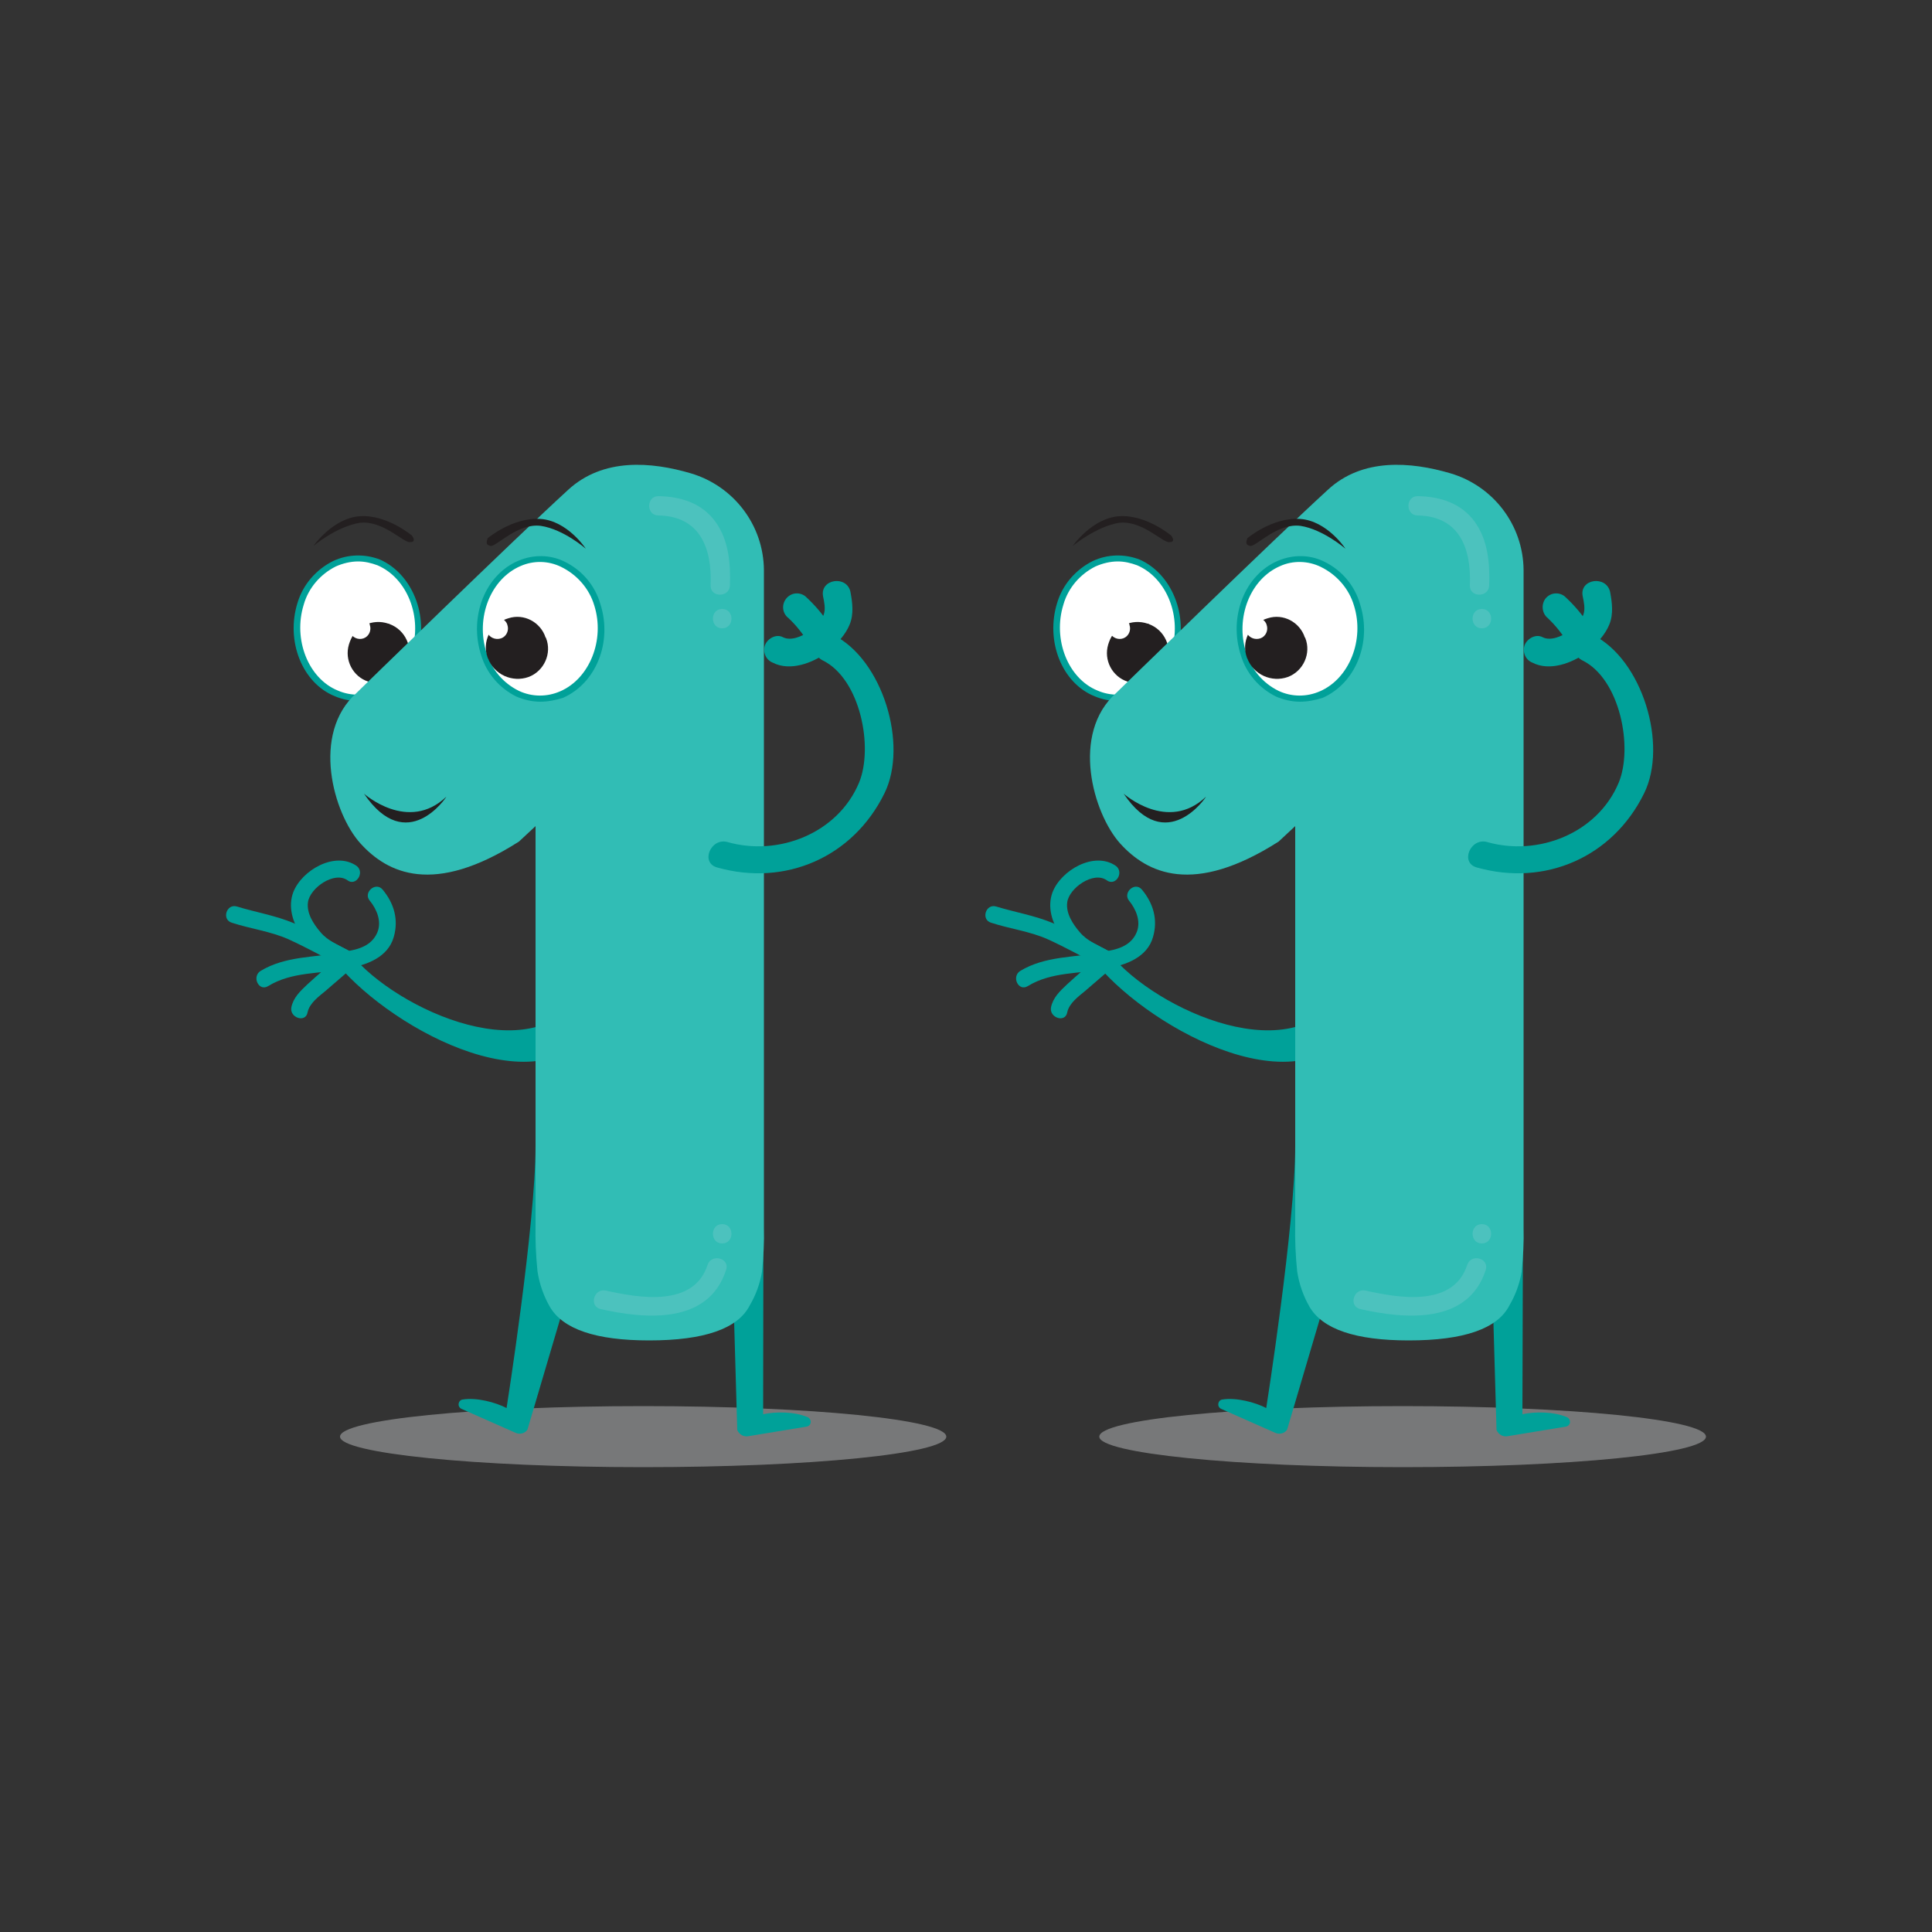 <?xml version="1.0" encoding="utf-8"?>
<!-- Generator: Adobe Illustrator 27.8.0, SVG Export Plug-In . SVG Version: 6.00 Build 0)  -->
<svg version="1.1" id="ainmhite" xmlns="http://www.w3.org/2000/svg" xmlns:xlink="http://www.w3.org/1999/xlink" x="0px" y="0px"
	 viewBox="0 0 500 500" style="enable-background:new 0 0 500 500;" xml:space="preserve">
<rect x="0" y="0" width="500" height="500" fill="#333333" stroke="none"/>
<style type="text/css">
	.st0{opacity:0.5;fill:#BDBEC0;enable-background:new    ;}
	.st1{fill-rule:evenodd;clip-rule:evenodd;fill:#231F20;}
	.st2{fill-rule:evenodd;clip-rule:evenodd;fill:#FFFFFF;}
	.st3{fill:#00A199;}
	.st4{fill:#31BDB5;}
	.st5{fill:#231F20;}
	.st6{fill:#4CC2BE;}
</style>
<g>
	<g>
		<path class="st0" d="M244.9,371.8c0,4.4-35.1,7.9-78.5,7.9S88,376.1,88,371.8c0-4.4,35.1-7.9,78.5-7.9S244.9,367.4,244.9,371.8z"
			/>
		<path class="st1" d="M81.1,141.3c0,0,5-7.2,12-7.7c7-0.5,13.5,5,13.5,5c0.5,0.7,1,1.7-0.5,1.7c-1.7,0.2-7-5.7-13-5
			C87,136.3,81.1,141.3,81.1,141.3z"/>
		<path class="st2" d="M98,145.5c8,3.5,12.2,14,9.2,23.4c-3,9.2-12,14-20.2,10.5c-8-3.2-12.2-13.7-9.2-23.2
			C80.8,147,89.8,142.3,98,145.5z"/>
		<path class="st3" d="M92.6,181.4c-2,0-4-0.4-5.9-1.2c-8.5-3.4-12.8-14.3-9.7-24.2c1.4-4.7,4.8-8.6,9.2-10.8
			c3.8-1.8,8.2-1.9,12.1-0.4l0,0c8.4,3.7,12.8,14.6,9.7,24.4c-1.4,4.7-4.8,8.7-9.2,10.8C96.8,180.9,94.7,181.3,92.6,181.4z
			 M92.7,145.3c-2,0-4,0.5-5.8,1.3c-4,2-7.1,5.6-8.3,9.9c-2.8,9,1.2,19.1,8.8,22.2c3.4,1.5,7.3,1.4,10.7-0.1c4.1-2,7.1-5.5,8.4-9.9
			c2.9-9-1.1-19.1-8.8-22.4C96.1,145.7,94.4,145.3,92.7,145.3L92.7,145.3z"/>
		<path class="st1" d="M100.8,161.5c4.1,1.5,6.2,6.1,4.7,10.2c0,0,0,0,0,0c-1.5,4.2-6.2,6.5-10.2,4.7c-4-1.3-6.2-5.6-5-9.6
			c0.1-0.2,0.1-0.4,0.2-0.6c1.4-4.1,5.9-6.2,10-4.8C100.6,161.4,100.7,161.4,100.8,161.5z"/>
		<path class="st3" d="M138.6,296.5c0,20.4-7.5,67.9-7.5,67.9c-2.9-1.5-7.8-2.8-11.4-2.2c-0.7,0.1-1.1,0.8-1,1.5
			c0.1,0.4,0.3,0.7,0.7,0.9l14,6.2c1.1,0.5,2.4,0.2,3.1-0.8l19.7-66.7C156.3,303.4,138.6,294.1,138.6,296.5z"/>
		<path class="st3" d="M197.6,296.5l-0.1,69.5c3.2-0.7,8.2-0.7,11.6,0.8c0.6,0.3,0.9,1.1,0.6,1.7c-0.2,0.4-0.5,0.6-0.9,0.7
			l-15.2,2.5c-1.2,0.2-2.3-0.5-2.8-1.6l-2-69.5L197.6,296.5z"/>
		<path class="st3" d="M157,260.6c-12.1,28.6-52.3,7.9-68.1-9.3c-1.9-2.1,1.3-5,3.2-2.9c13.2,14.4,49.8,30.1,60.5,5
			c1.1-2.6,5.3-1.3,4.2,1.3L157,260.6z"/>
		<path class="st3" d="M99,230.2c3,3.6,4.2,7.8,2.9,12.3c-1.5,5.3-7.1,7.3-12,8.1c-2.8,0.4-3.7-3.8-0.9-4.3c3.5-0.5,7.2-1.4,8.7-5.1
			c1.1-2.8-0.2-5.9-2-8.1C93.9,231,97.2,228.1,99,230.2L99,230.2z"/>
		<path class="st3" d="M89.9,227.8c-3.4-2.4-9.7,2-10.2,5.7c-0.4,2.9,1.5,5.7,3.2,7.7c2.1,2.5,4.7,3.3,7.4,4.9
			c2.4,1.5,0,5.1-2.4,3.7c-1.9-1.2-3.9-1.8-5.7-3.3c-1.7-1.3-3.1-2.9-4.3-4.7c-2.2-3.1-3.4-7.2-2-10.9c2.2-5.7,10.8-10.7,16.4-6.8
			C94.5,225.8,92.1,229.5,89.9,227.8L89.9,227.8z"/>
		<path class="st3" d="M88.1,249.9c-4.5-2.3-8.8-4.7-13.4-6.8c-4.7-2.1-9.8-2.7-14.7-4.3c-2.7-0.8-1.4-5,1.3-4.2
			c4.9,1.5,9.9,2.3,14.7,4.3c5,2,9.6,4.8,14.4,7.2C92.9,247.4,90.6,251.1,88.1,249.9L88.1,249.9z"/>
		<path class="st3" d="M89.4,250.8c-6.7,1.2-14,0.7-20,4.4c-2.4,1.5-4.3-2.4-2-3.9c6.4-3.9,14-3.5,21.1-4.8
			C91.3,246.1,92.2,250.3,89.4,250.8L89.4,250.8z"/>
		<path class="st3" d="M90.9,250.7c-2.2,1.9-4.4,3.8-6.6,5.7c-1.8,1.5-4.2,3.2-4.7,5.6c-0.5,2.8-4.7,1.4-4.2-1.3
			c0.5-2.5,2.3-4.2,4.1-5.9c2.7-2.5,5.6-4.9,8.4-7.4C90.1,245.5,93,248.8,90.9,250.7L90.9,250.7z"/>
		<path class="st4" d="M178.8,122.5c11.1,3.3,18.8,13.4,18.9,25v170.1c0.1,3.8-0.1,7.7-0.5,11.5c-0.5,3.1-1.6,6.1-3.2,8.8
			c-3.1,6-11.8,9-26,9c-13.8,0-22.3-2.9-25.7-8.7c-1.6-2.8-2.7-5.9-3.2-9.2c-0.4-4-0.6-8.1-0.5-12.2V213.8l-4.3,4
			c-22.1,14.1-34,8.2-41,0.5s-12.9-28.4-1-39c0,0,40.7-39.7,54.7-52.5C156.1,118.4,168.6,119.5,178.8,122.5z"/>
		<path class="st2" d="M134.4,145.7c-8.2,3.5-12.2,14-9.2,23.4c3,9.2,12,14,20.2,10.5c8-3.5,12.2-13.7,9.2-23.2
			C151.6,147.2,142.6,142.3,134.4,145.7z"/>
		<path class="st3" d="M139.8,181.6c-2.1,0-4.2-0.5-6.1-1.3c-4.5-2.2-7.8-6.1-9.2-10.8c-3.2-10,1.1-20.8,9.7-24.4l0,0
			c3.8-1.6,8.1-1.6,11.8,0.2c4.6,2.2,8,6.2,9.4,11.1c3.1,9.8-1.1,20.4-9.7,24.2C143.8,181.2,141.8,181.6,139.8,181.6z M134.7,146.5
			c-7.7,3.3-11.7,13.3-8.8,22.4c1.3,4.3,4.3,7.9,8.4,9.9c3.4,1.6,7.3,1.6,10.7,0.1c7.6-3.3,11.6-13.3,8.8-22.2
			c-1.3-4.4-4.5-8-8.6-10C141.9,145.1,138.1,145,134.7,146.5L134.7,146.5z"/>
		<path class="st1" d="M131,160.2c-4.1,1.4-6.3,5.9-4.8,10c0,0.1,0.1,0.2,0.1,0.2c1.6,4.2,6.3,6.3,10.5,4.8c0,0,0,0,0,0
			c4-1.5,6.1-6.1,4.5-10.1c0,0,0-0.1-0.1-0.1c-1.3-4-5.6-6.3-9.6-5C131.4,160.1,131.2,160.1,131,160.2z"/>
		<path class="st2" d="M127.7,159.9c-1.4,0.5-2.2,2.1-1.7,3.5c0,0,0,0,0,0.1c0.6,1.5,2.2,2.2,3.7,1.7c1.4-0.5,2.1-2.1,1.6-3.5
			c0,0,0,0,0,0c-0.4-1.4-2-2.2-3.4-1.7C127.8,159.9,127.7,159.9,127.7,159.9z"/>
		<path class="st1" d="M151.6,142c0,0-4.7-7.2-11.7-7.7c-7.2-0.5-13.7,5-13.7,5c-0.2,0.8-0.7,1.7,0.8,2c1.7,0,7-6,13-5.2
			C145.9,137,151.6,142,151.6,142z"/>
		<path class="st2" d="M92.2,159.9c-1.4,0.5-2.2,2.1-1.7,3.5c0,0,0,0.1,0,0.1c0.6,1.5,2.2,2.2,3.6,1.7c0,0,0,0,0,0
			c1.4-0.5,2.1-2.1,1.6-3.5c0,0,0,0,0-0.1c-0.4-1.4-1.9-2.2-3.4-1.8C92.3,159.9,92.3,159.9,92.2,159.9z"/>
		<path class="st5" d="M94.2,205.4c0,0,11.4,10.2,21.3,0.8C115.6,206.2,105.3,221.7,94.2,205.4z"/>
		<path class="st3" d="M185.6,224.5c17.7,5,35.2-2.7,43.3-19.2c6.2-12.6-0.5-34.7-13.3-41c-4.1-2-6.7,4.6-2.7,6.6
			c9.8,4.8,13.2,22.6,9.4,31.7c-5.5,13.1-20.9,19.1-34.1,15.3C183.9,216.8,181.2,223.3,185.6,224.5L185.6,224.5z"/>
		<path class="st3" d="M209.6,163.3c-1.9,1.3-4.8,2.7-7,1.6c-1.7-0.9-3.9,0.3-4.6,2c-0.7,1.8,0.2,3.9,2,4.6c4.5,2.3,10.2,0.1,14-2.6
			C217.8,166.2,213.4,160.7,209.6,163.3L209.6,163.3z"/>
		<path class="st3" d="M213,154.3c0.3,1.5,0.7,3.2,0.2,4.7s-1.8,2.8-2.9,3.8c-1.4,1.4-1.9,3.3-0.6,5c1.1,1.4,3.6,2,5,0.6
			c2.1-2.1,4.1-4.1,5.2-6.8c1.1-2.7,0.7-5.7,0.2-8.4C219.2,148.8,212.2,149.8,213,154.3L213,154.3z"/>
		<path class="st3" d="M204.1,160c1.9,1.8,3.6,3.9,5,6.2c1.1,1.6,3.5,1.7,5,0.6c1.5-1.2,1.8-3.4,0.6-5c-1.7-2.8-3.9-5.3-6.3-7.5
			c-1.6-1.2-3.8-0.9-5,0.7C202.2,156.6,202.5,158.8,204.1,160z"/>
		<path class="st6" d="M186.9,321.8c3.2,0,3.2-5,0-5S183.7,321.8,186.9,321.8z"/>
		<path class="st6" d="M183.1,327.4c-3.6,11-17.8,8.5-26.3,6.6c-3.1-0.7-4.5,4.1-1.3,4.8c11.6,2.6,27.8,4,32.4-10.1
			C189,325.6,184.1,324.3,183.1,327.4L183.1,327.4z"/>
		<path class="st6" d="M170.4,133.4c10.8,0.2,13.9,8.5,13.5,18.1c-0.1,3.2,4.9,3.2,5,0c0.2-5.6-0.3-11.7-3.7-16.4
			c-3.5-4.9-9-6.6-14.8-6.7C167.2,128.4,167.2,133.4,170.4,133.4z"/>
		<path class="st6" d="M186.9,162.6c3.2,0,3.2-5,0-5S183.7,162.6,186.9,162.6z"/>
	</g>
	<g>
		<path class="st0" d="M441.5,371.8c0,4.4-35.1,7.9-78.5,7.9s-78.5-3.6-78.5-7.9c0-4.4,35.1-7.9,78.5-7.9S441.5,367.4,441.5,371.8z"
			/>
		<path class="st1" d="M277.6,141.3c0,0,5-7.2,12-7.7c7-0.5,13.5,5,13.5,5c0.5,0.7,1,1.7-0.5,1.7c-1.7,0.2-7-5.7-13-5
			C283.6,136.3,277.6,141.3,277.6,141.3z"/>
		<path class="st2" d="M294.6,145.5c8,3.5,12.2,14,9.2,23.4c-3,9.2-12,14-20.2,10.5c-8-3.2-12.2-13.7-9.2-23.2
			C277.4,147,286.4,142.3,294.6,145.5z"/>
		<path class="st3" d="M289.2,181.4c-2,0-4-0.4-5.9-1.2c-8.5-3.4-12.8-14.3-9.7-24.2c1.4-4.7,4.8-8.6,9.2-10.8
			c3.8-1.8,8.2-1.9,12.1-0.4l0,0c8.4,3.7,12.8,14.6,9.7,24.4c-1.4,4.7-4.8,8.7-9.2,10.8C293.4,180.9,291.3,181.3,289.2,181.4z
			 M289.3,145.3c-2,0-4,0.5-5.8,1.3c-4,2-7.1,5.6-8.3,9.9c-2.8,9,1.2,19.1,8.8,22.2c3.4,1.5,7.3,1.4,10.7-0.1c4.1-2,7.1-5.5,8.4-9.9
			c2.9-9-1.1-19.1-8.8-22.4C292.7,145.7,291,145.3,289.3,145.3L289.3,145.3z"/>
		<path class="st1" d="M297.3,161.5c4.1,1.5,6.2,6.1,4.7,10.2c0,0,0,0,0,0c-1.5,4.2-6.2,6.5-10.2,4.7c-4-1.3-6.2-5.6-5-9.6
			c0.1-0.2,0.1-0.4,0.2-0.6c1.4-4.1,5.9-6.2,10-4.8C297.2,161.4,297.3,161.4,297.3,161.5z"/>
		<path class="st3" d="M335.2,296.5c0,20.4-7.5,67.9-7.5,67.9c-2.9-1.5-7.8-2.8-11.4-2.2c-0.7,0.1-1.1,0.8-1,1.5
			c0.1,0.4,0.3,0.7,0.7,0.9l14,6.2c1.1,0.5,2.4,0.2,3.1-0.8l19.7-66.7C352.9,303.4,335.2,294.1,335.2,296.5z"/>
		<path class="st3" d="M394.2,296.5L394,366c3.2-0.7,8.2-0.7,11.6,0.8c0.6,0.3,0.9,1.1,0.6,1.7c-0.2,0.4-0.5,0.6-0.9,0.7l-15.2,2.5
			c-1.2,0.2-2.3-0.5-2.8-1.6l-2-69.5L394.2,296.5z"/>
		<path class="st3" d="M353.5,260.6c-12.1,28.6-52.3,7.9-68.1-9.3c-1.9-2.1,1.3-5,3.2-2.9c13.2,14.4,49.8,30.1,60.5,5
			c1.1-2.6,5.3-1.3,4.2,1.3L353.5,260.6z"/>
		<path class="st3" d="M295.5,230.2c3,3.6,4.2,7.8,2.9,12.3c-1.5,5.3-7.1,7.3-12,8.1c-2.8,0.4-3.7-3.8-0.9-4.3
			c3.5-0.5,7.2-1.4,8.7-5.1c1.1-2.8-0.2-5.9-2-8.1C290.5,231,293.7,228.1,295.5,230.2L295.5,230.2z"/>
		<path class="st3" d="M286.4,227.8c-3.4-2.4-9.7,2-10.2,5.7c-0.4,2.9,1.5,5.7,3.2,7.7c2.1,2.5,4.7,3.3,7.4,4.9
			c2.4,1.5,0,5.1-2.4,3.7c-1.9-1.2-3.9-1.8-5.7-3.3c-1.7-1.3-3.1-2.9-4.3-4.7c-2.2-3.1-3.4-7.2-2-10.9c2.2-5.7,10.8-10.7,16.4-6.8
			C291,225.8,288.7,229.5,286.4,227.8L286.4,227.8z"/>
		<path class="st3" d="M284.6,249.9c-4.5-2.3-8.8-4.7-13.4-6.8c-4.7-2.1-9.8-2.7-14.7-4.3c-2.7-0.8-1.4-5,1.3-4.2
			c4.9,1.5,9.9,2.3,14.7,4.3c5,2,9.6,4.8,14.4,7.2C289.5,247.4,287.1,251.1,284.6,249.9L284.6,249.9z"/>
		<path class="st3" d="M286,250.8c-6.7,1.2-14,0.7-20,4.4c-2.4,1.5-4.3-2.4-2-3.9c6.4-3.9,14-3.5,21.1-4.8
			C287.9,246.1,288.8,250.3,286,250.8L286,250.8z"/>
		<path class="st3" d="M287.5,250.7c-2.2,1.9-4.4,3.8-6.6,5.7c-1.8,1.5-4.2,3.2-4.7,5.6c-0.5,2.8-4.7,1.4-4.2-1.3
			c0.5-2.5,2.3-4.2,4.1-5.9c2.7-2.5,5.6-4.9,8.4-7.4C286.6,245.5,289.6,248.8,287.5,250.7L287.5,250.7z"/>
		<path class="st4" d="M375.4,122.5c11.1,3.3,18.8,13.4,18.9,25v170.1c0.1,3.8-0.1,7.7-0.5,11.5c-0.5,3.1-1.6,6.1-3.2,8.8
			c-3.1,6-11.8,9-26,9c-13.8,0-22.3-2.9-25.7-8.7c-1.6-2.8-2.7-5.9-3.2-9.2c-0.4-4-0.6-8.1-0.5-12.2V213.8l-4.3,4
			c-22.1,14.1-34,8.2-41,0.5c-7-7.8-12.9-28.4-1-39c0,0,40.7-39.7,54.7-52.5C352.6,118.4,365.2,119.5,375.4,122.5z"/>
		<path class="st2" d="M331,145.7c-8.2,3.5-12.2,14-9.2,23.4c3,9.2,12,14,20.2,10.5c8-3.5,12.2-13.7,9.2-23.2
			C348.2,147.2,339.2,142.3,331,145.7z"/>
		<path class="st3" d="M336.4,181.6c-2.1,0-4.2-0.5-6.1-1.3c-4.5-2.2-7.8-6.1-9.2-10.8c-3.2-10,1.1-20.8,9.7-24.4l0,0
			c3.8-1.6,8.1-1.6,11.8,0.2c4.6,2.2,8,6.2,9.4,11.1c3.1,9.8-1.1,20.4-9.7,24.2C340.4,181.2,338.4,181.6,336.4,181.6z M331.3,146.5
			c-7.7,3.3-11.7,13.3-8.8,22.4c1.3,4.3,4.3,7.9,8.4,9.9c3.4,1.6,7.3,1.6,10.7,0.1c7.6-3.3,11.6-13.3,8.8-22.2
			c-1.3-4.4-4.5-8-8.6-10C338.5,145.1,334.6,145,331.3,146.5L331.3,146.5z"/>
		<path class="st1" d="M327.5,160.2c-4.1,1.4-6.3,5.9-4.8,10c0,0.1,0.1,0.2,0.1,0.2c1.6,4.2,6.3,6.3,10.5,4.8c0,0,0,0,0,0
			c4-1.5,6.1-6.1,4.5-10.1c0,0,0-0.1-0.1-0.1c-1.3-4-5.6-6.3-9.6-5C327.9,160.1,327.7,160.1,327.5,160.2z"/>
		<path class="st2" d="M324.2,159.9c-1.4,0.5-2.2,2.1-1.7,3.5c0,0,0,0,0,0.1c0.6,1.5,2.2,2.2,3.7,1.7c1.4-0.5,2.1-2.1,1.6-3.5
			c0,0,0,0,0,0c-0.4-1.4-2-2.2-3.4-1.7C324.4,159.9,324.3,159.9,324.2,159.9z"/>
		<path class="st1" d="M348.2,142c0,0-4.7-7.2-11.7-7.7c-7.2-0.5-13.7,5-13.7,5c-0.2,0.8-0.7,1.7,0.8,2c1.7,0,7-6,13-5.2
			C342.4,137,348.2,142,348.2,142z"/>
		<path class="st2" d="M288.8,159.9c-1.4,0.5-2.2,2.1-1.7,3.5c0,0,0,0.1,0,0.1c0.6,1.5,2.2,2.2,3.6,1.7c0,0,0,0,0,0
			c1.4-0.5,2.1-2.1,1.6-3.5c0,0,0,0,0-0.1c-0.4-1.4-1.9-2.2-3.4-1.8C288.9,159.9,288.8,159.9,288.8,159.9z"/>
		<path class="st5" d="M290.8,205.4c0,0,11.4,10.2,21.3,0.8C312.2,206.2,301.8,221.7,290.8,205.4z"/>
		<path class="st3" d="M382.2,224.5c17.7,5,35.2-2.7,43.3-19.2c6.2-12.6-0.5-34.7-13.3-41c-4.1-2-6.7,4.6-2.7,6.6
			c9.8,4.8,13.2,22.6,9.4,31.7c-5.5,13.1-20.9,19.1-34.1,15.3C380.5,216.8,377.8,223.3,382.2,224.5L382.2,224.5z"/>
		<path class="st3" d="M406.2,163.3c-1.9,1.3-4.8,2.7-7,1.6c-1.7-0.9-3.9,0.3-4.6,2c-0.7,1.8,0.2,3.9,2,4.6c4.5,2.3,10.2,0.1,14-2.6
			C414.4,166.2,409.9,160.7,406.2,163.3L406.2,163.3z"/>
		<path class="st3" d="M409.6,154.3c0.3,1.5,0.7,3.2,0.2,4.7s-1.8,2.8-2.9,3.8c-1.4,1.4-1.9,3.3-0.6,5c1.1,1.4,3.6,2,5,0.6
			c2.1-2.1,4.1-4.1,5.2-6.8s0.7-5.7,0.2-8.4C415.7,148.8,408.7,149.8,409.6,154.3L409.6,154.3z"/>
		<path class="st3" d="M400.6,160c1.9,1.8,3.6,3.9,5,6.2c1.1,1.6,3.5,1.7,5,0.6c1.5-1.2,1.8-3.4,0.6-5c-1.7-2.8-3.9-5.3-6.3-7.5
			c-1.6-1.2-3.8-0.9-5,0.7C398.8,156.6,399.1,158.8,400.6,160z"/>
		<path class="st6" d="M383.5,321.8c3.2,0,3.2-5,0-5S380.3,321.8,383.5,321.8z"/>
		<path class="st6" d="M379.7,327.4c-3.6,11-17.8,8.5-26.3,6.6c-3.1-0.7-4.5,4.1-1.3,4.8c11.6,2.6,27.8,4,32.4-10.1
			C385.5,325.6,380.7,324.3,379.7,327.4L379.7,327.4z"/>
		<path class="st6" d="M366.9,133.4c10.8,0.2,13.9,8.5,13.5,18.1c-0.1,3.2,4.9,3.2,5,0c0.2-5.6-0.3-11.7-3.7-16.4
			c-3.5-4.9-9-6.6-14.8-6.7C363.7,128.4,363.7,133.4,366.9,133.4z"/>
		<path class="st6" d="M383.5,162.6c3.2,0,3.2-5,0-5S380.3,162.6,383.5,162.6z"/>
	</g>
</g>
</svg>
